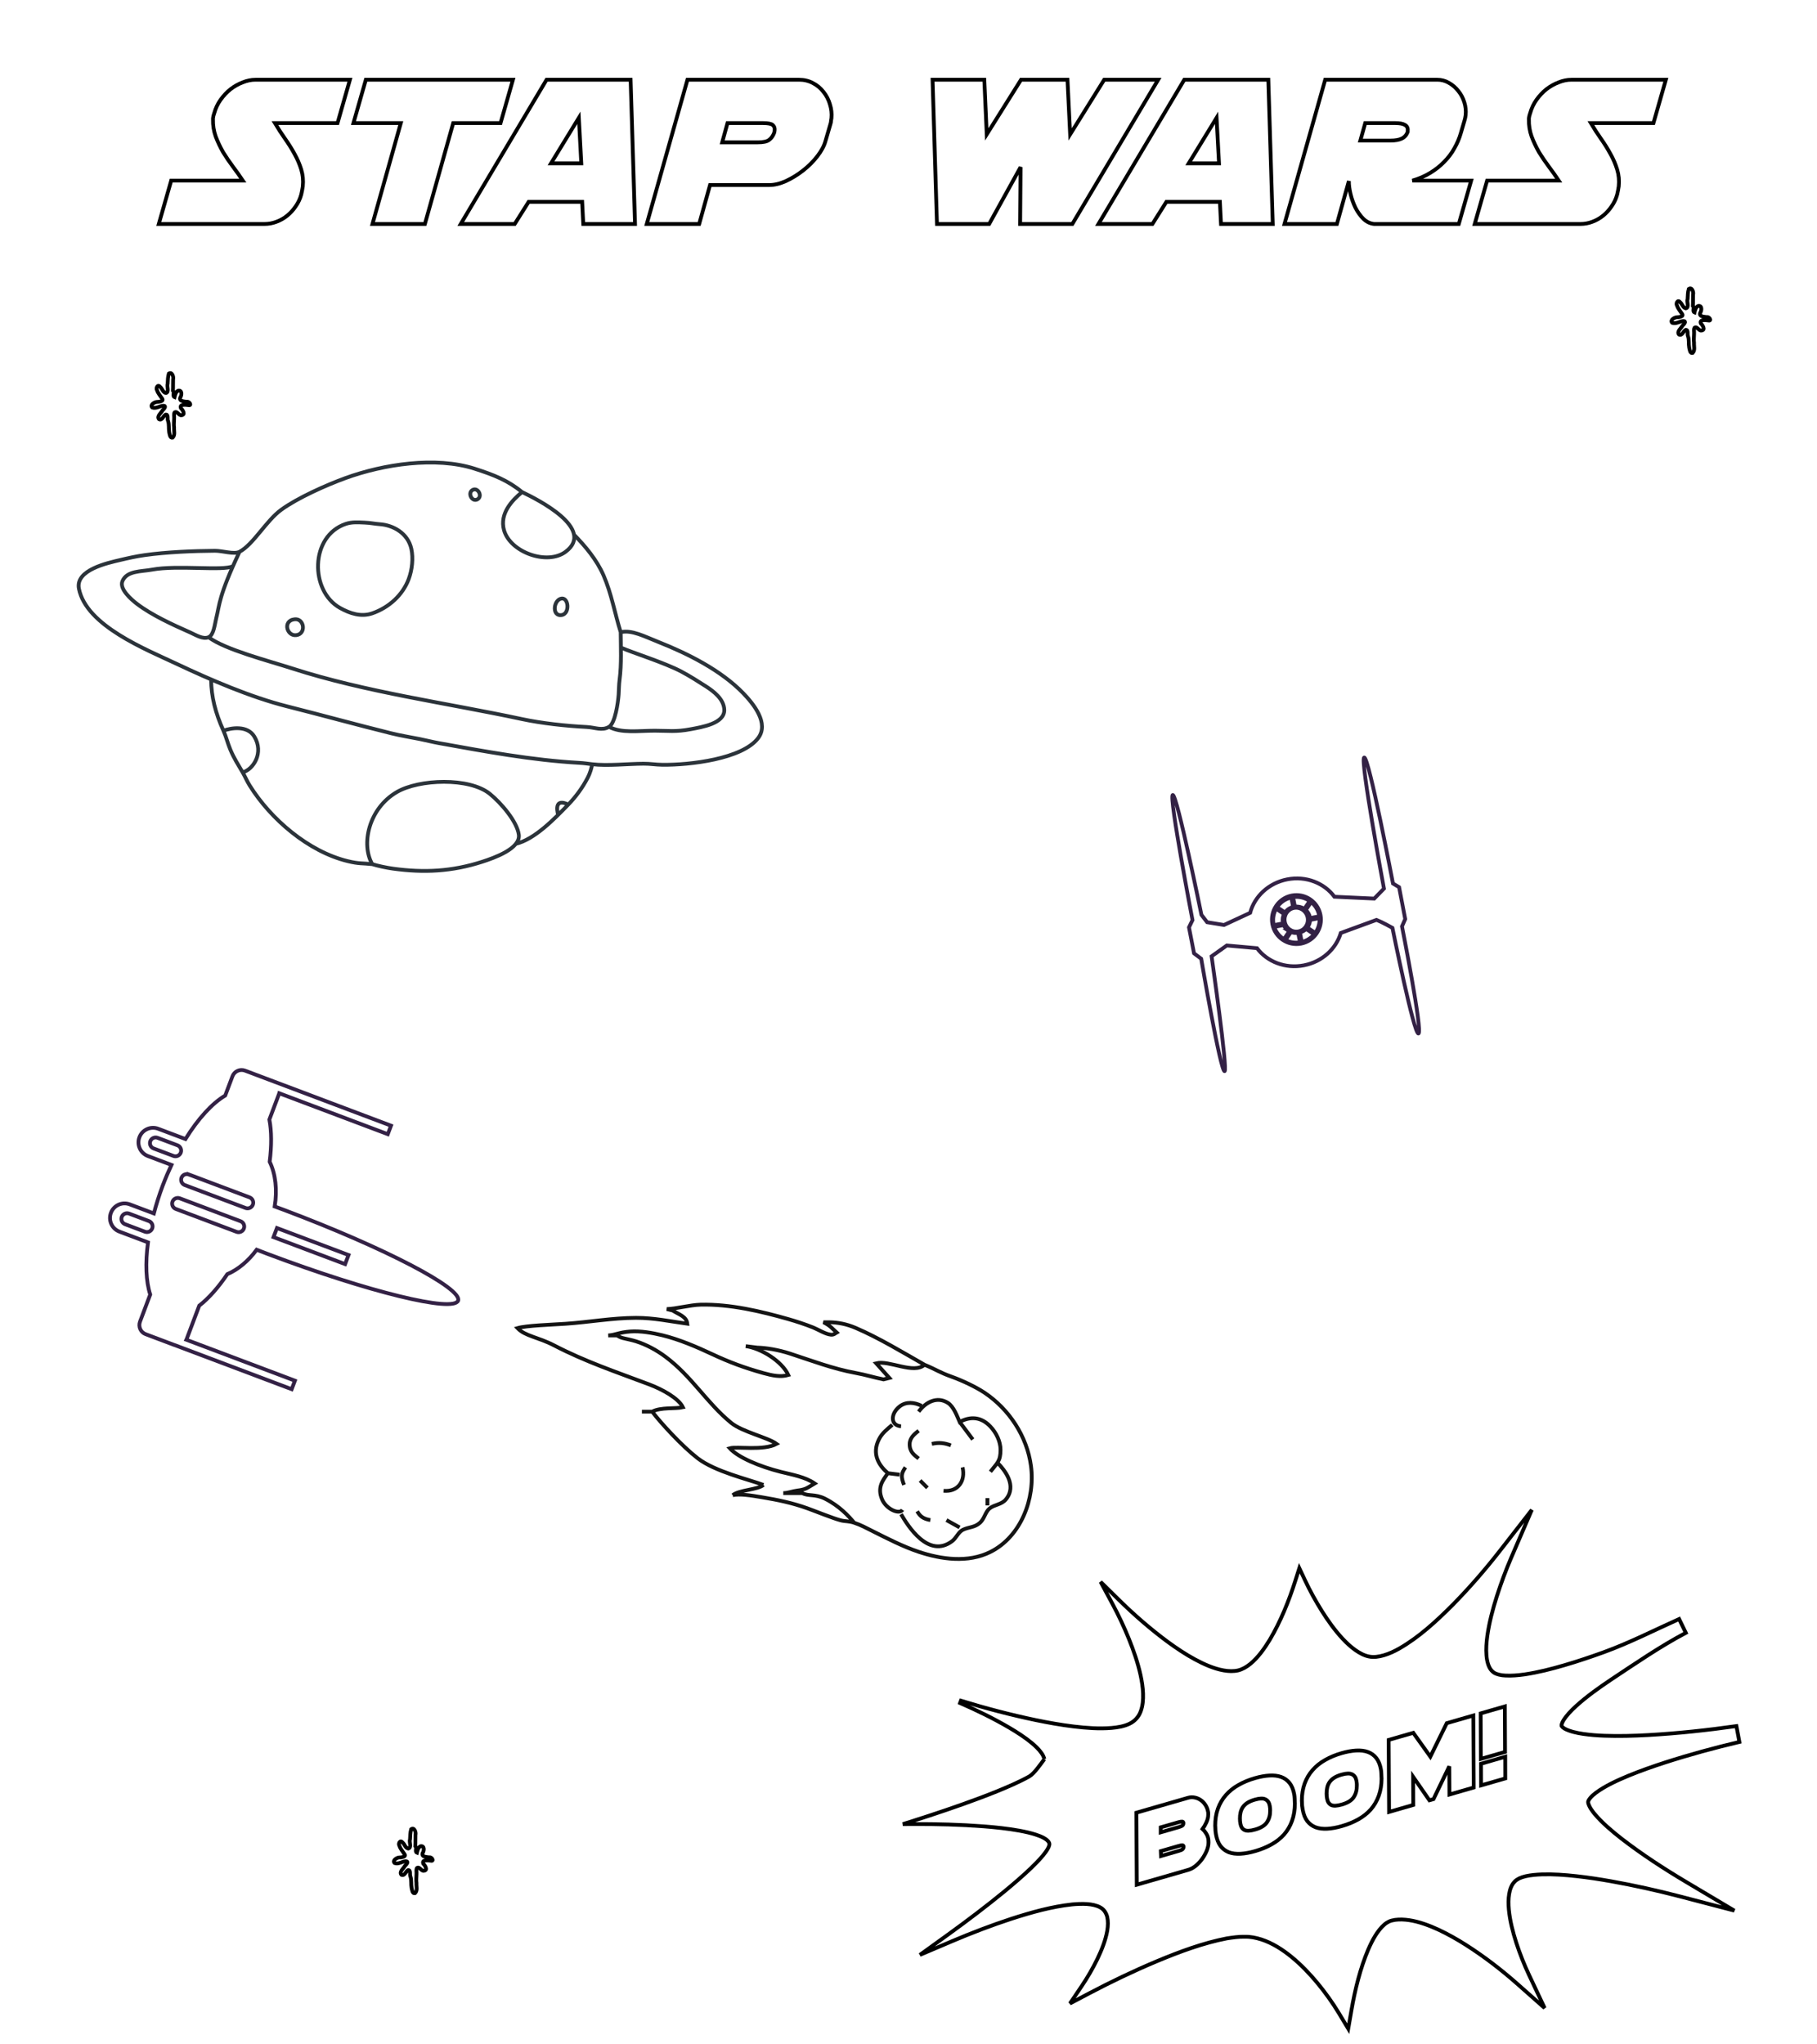 <?xml version="1.0" encoding="UTF-8" standalone="no"?>
<!-- Generator: Adobe Illustrator 13.0.0, SVG Export Plug-In . SVG Version: 6.00 Build 14948)  -->
<svg version="1.1" id="Layer_1" x="0px" y="0px" width="48cm" height="54cm" viewBox="0 0 1814.173 2040.945" enable-background="new 0 0 645.994 633.818" xml:space="preserve" sodipodi:docname="epreuve7_boom_3.svg" inkscape:version="1.1.1 (3bf5ae0, 2021-09-20)" inkscape:export-filename="/local/home/frq08942/Desktop/24h_contents/images_selection/new/bitmap.png" inkscape:export-xdpi="50.799999" inkscape:export-ydpi="50.799999" xmlns:inkscape="http://www.inkscape.org/namespaces/inkscape" xmlns:sodipodi="http://sodipodi.sourceforge.net/DTD/sodipodi-0.dtd" xmlns="http://www.w3.org/2000/svg" xmlns:svg="http://www.w3.org/2000/svg"><defs id="defs4965"><clipPath clipPathUnits="userSpaceOnUse" id="clipPath5062"><path d="M 0,300 H 400 V 0 H 0 Z" id="path5060"/></clipPath></defs><sodipodi:namedview id="namedview4963" pagecolor="#ffffff" bordercolor="#666666" borderopacity="1.0" inkscape:pageshadow="2" inkscape:pageopacity="1" inkscape:pagecheckerboard="0" showgrid="false" inkscape:zoom="0.22627417" inkscape:cx="497.18446" inkscape:cy="1193.2427" inkscape:window-width="1920" inkscape:window-height="1027" inkscape:window-x="0" inkscape:window-y="0" inkscape:window-maximized="1" inkscape:current-layer="Layer_1" units="cm" inkscape:document-units="cm"/>











<path d="m 198.923,1303.489 c 9.36,-7.257 18.954,-18.058 28.034,-31.454 10.695,-4.558 20.935,-13.036 29.3,-24.397 3.744,1.452 7.492,2.902 11.317,4.344 100.265,37.792 185.245,58.602 189.812,46.487 4.567,-12.116 -73.013,-52.571 -173.274,-90.361 -3.311,-1.248 -6.57,-2.436 -9.835,-3.647 2.72,-16.656 0.842,-32.466 -5.02,-44.661 2.019,-16.049 1.946,-30.498 -0.296,-42.136 l 9.655,-25.616 c 0.078,-0.208 0.04,-0.428 0.11,-0.647 l 108.467,40.883 3.207,-8.508 -117.425,-44.26 -12.2,-4.598 -16.166,-6.094 c -5.015,-1.89 -10.616,0.658 -12.513,5.689 l -7.236,19.197 c -13.094,7.785 -27.055,23.073 -39.681,43.428 l -27.242,-10.268 c -7.518,-2.834 -15.913,0.965 -18.745,8.48 -2.834,7.517 0.963,15.919 8.48,18.753 l 23.531,8.869 c -3.096,6.604 -6.042,13.491 -8.746,20.667 -3.551,9.421 -6.44,18.704 -8.834,27.771 l -24.12,-9.091 c -7.518,-2.834 -15.913,0.965 -18.745,8.48 -2.834,7.518 0.963,15.919 8.481,18.753 l 28.536,10.756 c -2.808,20.828 -2.038,38.978 2.203,52.084 l -10.186,27.024 c -1.896,5.031 0.63,10.651 5.642,12.54 l 28.366,10.692 c 0.065,0.03 0.13,0.014 0.192,0.038 l 117.252,44.195 3.208,-8.512 -108.473,-40.886 c 0.089,-0.192 0.255,-0.321 0.332,-0.526 z m 77.589,-77.513 71.478,26.942 -3.421,9.075 -71.478,-26.942 z m -131.816,3.665 -19.832,-7.475 c -2.92,-1.1 -4.403,-4.372 -3.299,-7.302 1.1,-2.92 4.376,-4.402 7.296,-3.301 l 19.832,7.475 c 2.92,1.101 4.403,4.373 3.301,7.296 -1.102,2.93 -4.378,4.409 -7.298,3.308 z m 28.509,-75.636 -19.832,-7.475 c -2.92,-1.101 -4.403,-4.373 -3.3,-7.299 1.102,-2.923 4.376,-4.402 7.296,-3.301 l 19.832,7.475 c 2.92,1.101 4.403,4.373 3.301,7.296 -1.101,2.927 -4.377,4.405 -7.297,3.305 z m 15.297,18.49 60.669,22.867 c 2.926,1.103 4.406,4.374 3.305,7.297 -1.104,2.929 -4.375,4.41 -7.301,3.307 l -60.669,-22.868 c -2.923,-1.102 -4.406,-4.374 -3.302,-7.303 1.102,-2.923 4.376,-4.402 7.299,-3.3 z m -12.975,34.424 c -2.923,-1.102 -4.406,-4.374 -3.306,-7.294 1.103,-2.926 4.378,-4.408 7.301,-3.307 l 60.669,22.867 c 2.926,1.103 4.406,4.374 3.302,7.303 -1.1,2.92 -4.371,4.4 -7.298,3.297 z" id="path3976-5" style="fill:none;stroke:#332145;stroke-width:3.78;stroke-opacity:1;stroke-miterlimit:4;stroke-dasharray:none"/>









<g id="g4206-4" transform="matrix(2.938,-0.571,0.571,2.938,609.758,-259.269)" style="fill:none;stroke:#332145;stroke-width:1.263;stroke-miterlimit:4;stroke-dasharray:none;stroke-opacity:1"><ellipse cx="149.429" cy="429.796" rx="3.88" ry="3.984" id="ellipse4186-8" style="fill:none;stroke:#332145;stroke-width:1.263;stroke-miterlimit:4;stroke-dasharray:none;stroke-opacity:1"/><path d="m 185.188,425.698 -1.768,-1.588 c 0,0 0.156,-43.084 -1.404,-43.084 -1.535,0 -1.873,44.179 -1.873,44.179 l -3.813,2.646 -12.929,-3.136 c -2.437,-5.119 -7.936,-8.694 -14.335,-8.694 -6.361,0 -11.831,3.532 -14.291,8.604 l -9.329,2.309 -5.349,-1.978 -1.396,-2.79 c 0,0 -0.363,-41.053 -1.76,-41.053 -1.395,0 -1.5,42.216 -1.5,42.216 l -1.615,2.158 v 8.828 l 2.003,2.215 c 0,0 -0.871,38.304 0.511,38.304 1.127,0 3.048,-38.431 3.048,-38.431 l 5.676,-2.58 9.714,2.812 c 2.458,5.067 7.928,8.598 14.287,8.598 6.212,0 11.579,-3.369 14.116,-8.25 3.125,-0.5 11.286,-1.804 12.534,-2.011 1.781,1.138 4.699,3.624 4.699,3.624 0,0 0.259,36.373 1.807,36.244 1.549,-0.127 1.419,-36.116 1.419,-36.116 l 1.523,-2.192 z m -35.678,12.251 c -4.514,0 -8.172,-3.659 -8.172,-8.172 0,-4.515 3.658,-8.174 8.172,-8.174 4.513,0 8.172,3.659 8.172,8.174 0.001,4.513 -3.659,8.172 -8.172,8.172 z" id="path4188-1" style="fill:none;stroke:#332145;stroke-width:1.263;stroke-miterlimit:4;stroke-dasharray:none;stroke-opacity:1"/><path d="m 146.201,432.931 c -0.608,-0.596 -1.031,-1.335 -1.218,-2.165 h -3.2 c 0.218,1.748 1.036,3.315 2.231,4.477 0.051,0.051 0.106,0.1 0.159,0.147 l 2.257,-2.256 c -0.077,-0.068 -0.157,-0.132 -0.229,-0.203 z" id="path4190-2" style="fill:none;stroke:#332145;stroke-width:1.263;stroke-miterlimit:4;stroke-dasharray:none;stroke-opacity:1"/><path d="m 154.06,429.833 c 0,0.108 -0.008,0.22 -0.017,0.327 h 3.165 c 0.005,-0.11 0.009,-0.219 0.009,-0.327 0,-1.845 -0.672,-3.544 -1.773,-4.854 l -2.262,2.263 c 0.554,0.734 0.878,1.621 0.878,2.591 z" id="path4192-8" style="fill:none;stroke:#332145;stroke-width:1.263;stroke-miterlimit:4;stroke-dasharray:none;stroke-opacity:1"/><path d="m 152.739,432.931 c -0.053,0.05 -0.11,0.098 -0.166,0.146 l 2.255,2.256 c 0.032,-0.029 0.065,-0.059 0.096,-0.091 1.196,-1.161 2.014,-2.729 2.232,-4.477 h -3.201 c -0.185,0.831 -0.609,1.57 -1.216,2.166 z" id="path4194-9" style="fill:none;stroke:#332145;stroke-width:1.263;stroke-miterlimit:4;stroke-dasharray:none;stroke-opacity:1"/><path d="m 144.637,435.786 c 1.269,0.999 2.864,1.609 4.589,1.661 v -3.213 c -0.855,-0.044 -1.643,-0.305 -2.305,-0.731 z" id="path4196-3" style="fill:none;stroke:#332145;stroke-width:1.263;stroke-miterlimit:4;stroke-dasharray:none;stroke-opacity:1"/><path d="m 144.879,429.833 c 0,-0.999 0.343,-1.913 0.932,-2.66 l -2.26,-2.259 c -1.133,1.32 -1.829,3.042 -1.829,4.919 0,0.108 0.004,0.217 0.008,0.327 h 3.165 c -0.008,-0.107 -0.016,-0.219 -0.016,-0.327 z" id="path4198-6" style="fill:none;stroke:#332145;stroke-width:1.263;stroke-miterlimit:4;stroke-dasharray:none;stroke-opacity:1"/><path d="m 149.227,425.43 v -3.213 c -2.02,0.062 -3.862,0.885 -5.212,2.202 -0.018,0.018 -0.033,0.034 -0.049,0.052 l 2.251,2.249 c 0.773,-0.747 1.825,-1.231 3.01,-1.29 z" id="path4200-8" style="fill:none;stroke:#332145;stroke-width:1.263;stroke-miterlimit:4;stroke-dasharray:none;stroke-opacity:1"/><path d="m 149.833,434.229 v 3.213 c 1.71,-0.076 3.286,-0.701 4.538,-1.707 l -2.281,-2.281 c -0.646,0.434 -1.416,0.711 -2.257,0.775 z" id="path4202-0" style="fill:none;stroke:#332145;stroke-width:1.263;stroke-miterlimit:4;stroke-dasharray:none;stroke-opacity:1"/><path d="m 152.784,426.781 2.249,-2.249 c -0.036,-0.038 -0.071,-0.076 -0.109,-0.113 -1.322,-1.29 -3.117,-2.109 -5.09,-2.199 v 3.217 c 1.143,0.085 2.155,0.566 2.905,1.297 0.016,0.016 0.03,0.032 0.045,0.047 z" id="path4204-2" style="fill:none;stroke:#332145;stroke-width:1.263;stroke-miterlimit:4;stroke-dasharray:none;stroke-opacity:1"/></g>
<path d="m 1619.39,1835.891 c -9.931,-7.816 -19.814,-16.07 -27.341,-25.124 -0.884,-1.133 -1.85,-2.256 -2.576,-3.388 l -1.161,-1.694 -0.939,-1.653 c -1.149,-2.113 -1.847,-4.297 -1.742,-5.072 0.034,-0.333 0.152,-0.822 0.455,-1.517 0.384,-0.705 0.886,-1.547 1.637,-2.423 1.433,-1.767 3.514,-3.594 5.774,-5.3 9.303,-6.851 21.015,-12.225 32.652,-17.062 11.74,-4.814 23.853,-9.063 36.071,-13.039 24.439,-7.876 49.493,-14.71 74.465,-20.595 l -2.965,-15.831 c -29.069,4.12 -58.571,7.289 -87.881,8.958 -14.659,0.815 -29.328,1.206 -43.791,0.694 -7.229,-0.24 -14.392,-0.812 -21.305,-1.825 -6.823,-1.009 -13.74,-2.63 -18.496,-5.215 -0.879,-0.688 -2.131,-1.319 -2.433,-1.913 -0.795,-0.679 -0.569,-0.654 -0.697,-0.94 -0.199,-0.429 0.248,-2.75 1.734,-5.188 2.94,-4.988 7.914,-10.133 13.077,-14.827 10.497,-9.468 22.454,-17.982 34.583,-26.119 24.407,-16.153 48.769,-32.964 74.683,-46.715 l -6.684,-13.781 c -25.087,11.265 -49.458,23.764 -75.362,33.162 -12.967,4.69 -26.026,9.088 -39.181,12.931 -13.14,3.857 -26.418,7.205 -39.622,9.173 -6.563,0.912 -13.165,1.514 -19.295,1.15 -1.477,-0.163 -3.087,-0.145 -4.411,-0.496 -1.396,-0.248 -2.804,-0.489 -3.906,-0.968 -2.486,-0.718 -4.029,-1.935 -5.57,-3.611 -3.015,-3.312 -4.577,-9.134 -5.029,-15.258 -0.485,-6.159 -0.029,-12.727 0.864,-19.283 1.843,-13.148 5.342,-26.36 9.454,-39.358 4.158,-12.963 8.942,-25.975 14.283,-38.383 l 20.687,-48.044 -32.115,41.209 c -14.391,18.467 -30.034,36.423 -46.477,53.214 -16.541,16.604 -34.065,32.767 -53.831,44.053 -4.92,2.8 -10.022,5.129 -15.15,6.654 -5.135,1.505 -10.262,2.272 -14.81,1.316 -4.737,-0.864 -9.482,-3.402 -13.898,-6.514 -4.432,-3.152 -8.579,-6.987 -12.465,-11.13 -7.777,-8.327 -14.591,-17.831 -20.816,-27.695 -6.186,-9.864 -11.923,-20.275 -16.834,-30.71 l -5.733,-12.177 -4.072,12.803 c -6.433,20.207 -14.641,40.413 -25.389,58.598 -5.458,8.986 -11.662,17.665 -19.324,24.035 -3.818,3.143 -8.03,5.58 -12.381,6.636 -4.461,1.035 -9.42,0.875 -14.34,0 -9.903,-1.762 -19.669,-6.124 -28.954,-11.155 -9.327,-5.047 -18.236,-11.053 -26.915,-17.369 -17.252,-12.762 -33.657,-27.047 -48.948,-42.094 l -18.096,-17.817 12.002,22.294 c 5.978,11.101 11.414,22.75 16.209,34.513 4.757,11.796 8.952,23.845 11.655,36.155 1.339,6.147 2.309,12.363 2.542,18.538 0.217,6.155 -0.315,12.339 -2.373,17.836 -1.986,5.551 -6.04,9.864 -11.283,12.378 -5.305,2.538 -11.566,3.592 -17.774,4.138 -12.516,1.026 -25.33,0.052 -37.995,-1.474 -12.689,-1.531 -25.314,-3.816 -37.875,-6.396 -25.105,-5.246 -50.002,-11.785 -74.539,-19.31 l -0.875,2.298 c 16.755,7.299 33.273,15.361 49.082,24.596 7.874,4.658 15.626,9.597 22.665,15.442 3.488,2.941 6.863,6.093 9.494,9.826 1.393,1.82 2.318,3.938 2.956,6.119 m 0,0 c -3.627,4.79 -10.041,14.344 -15.133,17.323 -5.199,2.89 -10.567,5.482 -15.988,7.937 -10.859,4.887 -21.932,9.285 -33.076,13.482 -22.304,8.35 -44.897,15.968 -67.581,23.163 l -9.573,3.028 10.067,-0.052 c 23.625,-0.132 47.316,0.486 70.847,2.284 11.76,0.934 23.506,2.162 35.038,4.221 5.753,1.05 11.478,2.283 16.925,4.065 2.712,0.898 5.383,1.909 7.76,3.217 2.354,1.269 4.534,2.933 5.325,4.67 0.418,0.855 0.476,1.654 0.25,2.604 -0.24,0.992 -0.694,2.175 -1.377,3.324 -1.241,2.324 -3.004,4.602 -4.783,6.814 -3.665,4.409 -7.75,8.599 -11.974,12.65 -8.461,8.104 -17.421,15.773 -26.519,23.271 -18.238,14.943 -37.107,29.255 -56.223,43.047 l -28.28,20.403 32.175,-13.672 c 19.291,-8.196 39.035,-15.764 58.979,-22.296 19.937,-6.438 40.305,-12.183 60.712,-14.395 5.086,-0.5 10.144,-0.657 15.06,-0.381 4.856,0.372 9.615,1.345 13.194,3.372 3.509,1.887 5.801,5.3 6.878,9.401 0.984,4.178 0.855,8.964 0.07,13.755 -1.694,9.64 -5.531,19.266 -9.981,28.512 -4.487,9.222 -9.788,18.334 -15.467,26.752 l -11.78,17.47 18.659,-9.85 c 22.024,-11.623 44.7,-22.496 67.689,-32.16 22.969,-9.621 46.532,-18.364 70.394,-22.995 5.923,-0.847 11.901,-1.796 17.583,-1.602 5.754,-0.183 11.239,0.966 16.733,2.687 10.949,3.539 21.149,10.045 30.434,17.656 9.306,7.651 17.795,16.496 25.605,25.921 7.751,9.405 15.087,19.584 21.243,29.8 l 9.482,15.728 3.152,-18.172 c 3.602,-20.741 8.767,-41.925 16.888,-61.042 4.093,-9.403 9.187,-18.748 15.833,-24.558 1.615,-1.517 3.363,-2.495 5.046,-3.347 0.908,-0.337 1.588,-0.634 2.659,-0.887 l 3.288,-0.662 c 4.508,-0.596 9.316,-0.376 14.161,0.342 9.732,1.49 19.523,5.134 28.993,9.444 9.46,4.45 18.704,9.633 27.663,15.36 17.882,11.401 35.102,24.623 50.925,38.604 l 27.484,24.286 -15.66,-33.194 c -4.808,-10.192 -9.137,-21.154 -12.671,-32.02 -3.507,-10.903 -6.346,-22.041 -7.4,-32.953 -0.508,-5.431 -0.532,-10.812 0.289,-15.694 0.807,-4.883 2.472,-9.181 5.186,-11.996 1.25,-1.542 2.971,-2.542 4.71,-3.518 l 3.16,-1.262 3.59,-0.988 c 5.025,-1.12 10.563,-1.581 16.14,-1.79 11.222,-0.353 22.798,0.49 34.327,1.761 11.547,1.264 23.108,3.038 34.638,5.085 23.029,4.099 46.116,9.232 68.69,15.124 l 54.401,14.197 -48.343,-28.763 c -21.968,-13.064 -43.746,-27.241 -63.883,-42.775" style="fill:none;fill-opacity:1;fill-rule:nonzero;stroke:#000000;stroke-width:3.78;stroke-opacity:1;stroke-miterlimit:4;stroke-dasharray:none" id="path17820-4" sodipodi:nodetypes="ccccccccccccccccccccccccccccccccccccccccccccccccccsccccccccccccccccccccccccccccccccccccccccccccccccccccccccccccccccccscccccccccccccccc"/>








<g aria-label="BOOM!" transform="matrix(1.914,-0.552,0.552,1.914,1735.58,-774.605)" id="text14184" style="font-size:53.264px;line-height:1.25;font-family:'Soloist Italic';-inkscape-font-specification:'Soloist Italic, Normal';letter-spacing:0px;word-spacing:0px;fill:none;stroke:#000000;stroke-width:1.897;stroke-opacity:1;stroke-miterlimit:4;stroke-dasharray:none"><path d="m -615.078,1173.937 0.16,-0.586 q 0.213,-0.479 0.213,-1.278 0.16,-1.704 -0.373,-3.356 -0.479,-1.651 -1.545,-2.929 -1.012,-1.278 -2.557,-2.077 -1.491,-0.799 -3.302,-0.799 h -26.899 l -9.801,34.728 h 26.899 q 1.971,0 4.101,-0.905 2.184,-0.959 4.101,-2.45 1.918,-1.545 3.356,-3.356 1.438,-1.864 1.971,-3.728 l 0.16,-0.639 q 0.053,-0.213 0.107,-0.479 0.053,-0.266 0.107,-0.586 0.16,-1.598 -0.32,-3.036 -0.426,-1.438 -1.065,-2.503 1.332,-1.012 2.716,-2.61 1.438,-1.651 1.971,-3.409 z m -24.608,-0.586 h 9.268 q 1.225,0 1.811,0.213 0.586,0.16 0.479,0.746 l -0.107,0.32 q -0.16,0.586 -0.746,0.852 -0.586,0.266 -2.131,0.266 h -9.268 z m -3.249,11.452 h 9.268 q 1.385,0 1.864,0.16 0.533,0.16 0.479,0.692 -0.053,0.213 -0.107,0.32 0,0.053 0,0.053 -0.213,0.586 -0.799,0.905 -0.533,0.266 -2.024,0.266 h -9.268 z" id="path23420" style="fill:none;stroke:#000000;stroke-opacity:1;stroke-width:1.897;stroke-miterlimit:4;stroke-dasharray:none"/><path d="m -597.448,1197.906 q -4.155,0 -7.457,-0.746 -3.249,-0.746 -5.433,-2.344 -2.131,-1.651 -3.143,-4.155 -0.959,-2.557 -0.586,-6.179 0.16,-1.864 0.799,-4.101 v -0.106 q 1.332,-4.687 3.728,-7.99 2.45,-3.356 5.753,-5.433 3.302,-2.131 7.404,-3.089 4.101,-1.012 8.842,-1.012 4.155,0 7.404,0.746 3.302,0.746 5.486,2.344 2.184,1.598 3.196,4.101 1.012,2.503 0.639,6.072 -0.107,1.012 -0.373,2.077 -0.213,1.012 -0.533,2.184 v 0.106 q -1.385,4.741 -3.835,8.096 -2.397,3.302 -5.699,5.433 -3.302,2.077 -7.404,3.036 -4.101,0.959 -8.789,0.959 z m 6.978,-24.821 q -2.344,0 -3.995,0.479 -1.651,0.479 -2.823,1.438 -1.119,0.905 -1.864,2.237 -0.746,1.332 -1.225,3.036 v 0.106 q -0.266,0.746 -0.426,2.237 -0.266,2.397 1.119,3.675 1.385,1.225 5.22,1.225 4.474,0 6.658,-1.864 2.237,-1.864 3.196,-5.273 v -0.106 q 0.213,-0.533 0.266,-1.065 0.107,-0.533 0.16,-1.065 0.266,-2.397 -1.172,-3.728 -1.385,-1.332 -5.113,-1.332 z" id="path23422" style="fill:none;stroke:#000000;stroke-opacity:1;stroke-width:1.897;stroke-miterlimit:4;stroke-dasharray:none"/><path d="m -552.226,1197.906 q -4.155,0 -7.457,-0.746 -3.249,-0.746 -5.433,-2.344 -2.131,-1.651 -3.143,-4.155 -0.959,-2.557 -0.586,-6.179 0.16,-1.864 0.799,-4.101 v -0.106 q 1.332,-4.687 3.729,-7.99 2.45,-3.356 5.753,-5.433 3.302,-2.131 7.404,-3.089 4.101,-1.012 8.842,-1.012 4.155,0 7.404,0.746 3.302,0.746 5.486,2.344 2.184,1.598 3.196,4.101 1.012,2.503 0.639,6.072 -0.107,1.012 -0.373,2.077 -0.213,1.012 -0.533,2.184 v 0.106 q -1.385,4.741 -3.835,8.096 -2.397,3.302 -5.699,5.433 -3.302,2.077 -7.404,3.036 -4.101,0.959 -8.789,0.959 z m 6.978,-24.821 q -2.344,0 -3.995,0.479 -1.651,0.479 -2.823,1.438 -1.119,0.905 -1.864,2.237 -0.746,1.332 -1.225,3.036 v 0.106 q -0.266,0.746 -0.426,2.237 -0.266,2.397 1.119,3.675 1.385,1.225 5.22,1.225 4.474,0 6.658,-1.864 2.237,-1.864 3.196,-5.273 v -0.106 q 0.213,-0.533 0.266,-1.065 0.107,-0.533 0.16,-1.065 0.266,-2.397 -1.172,-3.728 -1.385,-1.332 -5.113,-1.332 z" id="path23424" style="fill:none;stroke:#000000;stroke-opacity:1;stroke-width:1.897;stroke-miterlimit:4;stroke-dasharray:none"/><path d="m -483.409,1197.64 h -12.677 l 3.835,-13.582 -12.144,13.582 h -2.131 l -4.581,-13.582 -3.835,13.582 h -12.624 l 9.801,-34.728 h 12.837 l 4.9,13.849 12.57,-13.849 h 13.849 z" id="path23426" style="fill:none;stroke:#000000;stroke-opacity:1;stroke-width:1.897;stroke-miterlimit:4;stroke-dasharray:none"/><path d="m -457.149,1162.911 -6.232,21.945 h -12.624 l 6.232,-21.945 z m -22.424,34.728 2.983,-10.44 h 12.624 l -2.983,10.44 z" id="path23428" style="fill:none;stroke:#000000;stroke-opacity:1;stroke-width:1.897;stroke-miterlimit:4;stroke-dasharray:none"/></g><g id="g9348-2" transform="matrix(5.381,0,0,-5.381,1699.028,329.972)" style="fill:none;stroke:#000000;stroke-width:0.702;stroke-miterlimit:4;stroke-dasharray:none;stroke-opacity:1"><path d="m 0,0 c -0.536,-0.129 -0.831,0.873 -1.336,0.5 -0.168,-0.329 -0.038,-0.745 -0.073,-1.11 0.002,-0.562 -0.093,-1.118 -0.008,-1.679 -0.041,-0.617 0.23,-1.385 -0.264,-1.871 -0.507,-0.126 -0.544,0.643 -0.638,0.992 -0.124,0.682 0.009,1.385 -0.195,2.054 -0.223,0.368 0.128,1.266 -0.455,1.241 -0.445,-0.222 -0.634,-1.17 -1.247,-0.864 -0.444,0.558 0.407,1.15 0.656,1.633 0.233,0.215 0.835,0.864 0.154,0.864 -0.695,-0.045 -1.355,-0.59 -2.066,-0.329 -0.452,0.491 0.378,0.976 0.818,1.027 0.399,0.018 1.463,0.089 0.981,0.682 -0.309,0.484 -0.716,0.916 -0.894,1.472 -0.277,0.414 0.114,1.191 0.562,0.645 0.412,-0.325 0.498,-1.007 1.057,-1.139 0.716,0.175 0.125,1.207 0.341,1.731 0.034,0.622 0.032,1.255 0.209,1.858 0.606,0.424 0.937,-0.593 0.802,-1.06 -0.031,-0.694 0.01,-1.389 -0.031,-2.082 0.348,-0.313 -0.145,-1.026 0.297,-1.208 0.108,0.439 0.226,0.982 0.674,1.194 C 0.112,4.699 0.019,3.701 -0.27,3.275 -0.529,2.541 0.502,2.566 0.967,2.489 1.416,2.615 1.969,1.699 1.217,1.876 0.751,1.931 -0.479,2.103 -0.139,1.297 0.171,1.009 0.737,0.099 0.009,0.022 Z" style="fill:none;fill-opacity:1;fill-rule:evenodd;stroke:#000000;stroke-width:0.702;stroke-miterlimit:4;stroke-dasharray:none;stroke-opacity:1" id="path9350-7"/></g><g id="g9348-2-7" transform="matrix(5.381,0,0,-5.381,181.423,414.518)" style="fill:none;stroke:#000000;stroke-width:0.702;stroke-miterlimit:4;stroke-dasharray:none;stroke-opacity:1"><path d="m 0,0 c -0.536,-0.129 -0.831,0.873 -1.336,0.5 -0.168,-0.329 -0.038,-0.745 -0.073,-1.11 0.002,-0.562 -0.093,-1.118 -0.008,-1.679 -0.041,-0.617 0.23,-1.385 -0.264,-1.871 -0.507,-0.126 -0.544,0.643 -0.638,0.992 -0.124,0.682 0.009,1.385 -0.195,2.054 -0.223,0.368 0.128,1.266 -0.455,1.241 -0.445,-0.222 -0.634,-1.17 -1.247,-0.864 -0.444,0.558 0.407,1.15 0.656,1.633 0.233,0.215 0.835,0.864 0.154,0.864 -0.695,-0.045 -1.355,-0.59 -2.066,-0.329 -0.452,0.491 0.378,0.976 0.818,1.027 0.399,0.018 1.463,0.089 0.981,0.682 -0.309,0.484 -0.716,0.916 -0.894,1.472 -0.277,0.414 0.114,1.191 0.562,0.645 0.412,-0.325 0.498,-1.007 1.057,-1.139 0.716,0.175 0.125,1.207 0.341,1.731 0.034,0.622 0.032,1.255 0.209,1.858 C -1.793,8.131 -1.462,7.114 -1.597,6.647 -1.628,5.954 -1.587,5.259 -1.628,4.566 -1.28,4.252 -1.773,3.539 -1.331,3.358 -1.223,3.797 -1.105,4.34 -0.657,4.552 0.112,4.699 0.019,3.701 -0.27,3.275 -0.529,2.541 0.502,2.566 0.967,2.489 1.416,2.615 1.969,1.699 1.217,1.876 0.751,1.931 -0.479,2.103 -0.139,1.297 0.171,1.009 0.737,0.099 0.009,0.022 Z" style="fill:none;fill-opacity:1;fill-rule:evenodd;stroke:#000000;stroke-width:0.702;stroke-miterlimit:4;stroke-dasharray:none;stroke-opacity:1" id="path9350-7-7"/></g><g id="g9348-2-5" transform="matrix(5.381,0,0,-5.381,423.422,1867.644)" style="fill:none;stroke:#000000;stroke-width:0.702;stroke-miterlimit:4;stroke-dasharray:none;stroke-opacity:1"><path d="m 0,0 c -0.536,-0.129 -0.831,0.873 -1.336,0.5 -0.168,-0.329 -0.038,-0.745 -0.073,-1.11 0.002,-0.562 -0.093,-1.118 -0.008,-1.679 -0.041,-0.617 0.23,-1.385 -0.264,-1.871 -0.507,-0.126 -0.544,0.643 -0.638,0.992 -0.124,0.682 0.009,1.385 -0.195,2.054 -0.223,0.368 0.128,1.266 -0.455,1.241 -0.445,-0.222 -0.634,-1.17 -1.247,-0.864 -0.444,0.558 0.407,1.15 0.656,1.633 0.233,0.215 0.835,0.864 0.154,0.864 -0.695,-0.045 -1.355,-0.59 -2.066,-0.329 -0.452,0.491 0.378,0.976 0.818,1.027 0.399,0.018 1.463,0.089 0.981,0.682 -0.309,0.484 -0.716,0.916 -0.894,1.472 -0.277,0.414 0.114,1.191 0.562,0.645 0.412,-0.325 0.498,-1.007 1.057,-1.139 0.716,0.175 0.125,1.207 0.341,1.731 0.034,0.622 0.032,1.255 0.209,1.858 C -1.793,8.131 -1.462,7.114 -1.597,6.647 -1.628,5.954 -1.587,5.259 -1.628,4.566 -1.28,4.252 -1.773,3.539 -1.331,3.358 -1.223,3.797 -1.105,4.34 -0.657,4.552 0.112,4.699 0.019,3.701 -0.27,3.275 -0.529,2.541 0.502,2.566 0.967,2.489 1.416,2.615 1.969,1.699 1.217,1.876 0.751,1.931 -0.479,2.103 -0.139,1.297 0.171,1.009 0.737,0.099 0.009,0.022 Z" style="fill:none;fill-opacity:1;fill-rule:evenodd;stroke:#000000;stroke-width:0.702;stroke-miterlimit:4;stroke-dasharray:none;stroke-opacity:1" id="path9350-7-4"/></g><path style="fill:none;stroke:#141414;stroke-width:3.78;stroke-miterlimit:4;stroke-dasharray:none" d="m 762.251,1482.435 c -14.543,-5.426 -48.495,-13.264 -65.765,-26.684 -15.732,-12.225 -36.535,-34.977 -45.342,-46.468 8.646,-4.618 23.275,-2.62 30.7,-4.389 -4.389,-9.008 -20.559,-17.852 -33.624,-22.787 -32.853,-12.41 -63.574,-22.633 -95.025,-38.977 -16.036,-8.334 -28.829,-9.118 -36.548,-17.24 8.816,-2.608 33.315,-3.333 48.244,-4.353 23.368,-1.597 46.727,-5.851 70.172,-5.888 18.097,-0.029 34.303,3.58 51.167,5.852 -0.762,-7.204 -8.304,-9.147 -14.619,-13.167 l -5.848,-1.463 c 9.16,-0.204 23.343,-4.116 33.624,-4.368 29.588,-0.725 60.462,6.64 87.715,14.403 7.777,2.216 17.298,5.342 24.853,8.405 5.183,2.101 11.801,6.432 17.477,7.129 3.187,0.391 4.77,-1.542 5.913,-2.161 -4.718,-4.195 -5.911,-6.542 -13.157,-10.241 h 5.848 c 8.592,0.177 17.042,1.696 26.315,5.666 23.028,9.86 47.118,24.462 68.71,36.763 -10.617,9.742 -35.224,-4.753 -48.244,-1.463 l 13.157,14.63 -5.848,1.463 c -10.943,-2.26 -17.585,-4.565 -27.777,-6.417 -22.438,-4.076 -44.087,-12.342 -65.787,-19.415 -11.341,-3.697 -23.881,-5.733 -32.325,-5.902 l -11.695,-1.463 c 15.467,2.138 36.151,15.066 42.558,28.808 -7.681,2.251 -15.724,0.633 -24.853,-1.895 -18.512,-5.126 -34.11,-10.907 -51.167,-18.91 -15.41,-7.23 -32.858,-14.732 -49.705,-18.847 -9.9,-2.418 -22.002,-4.54 -32.162,-3.765 -11.725,0.894 -14.398,3.435 -21.929,3.914 h 8.772 c 0.969,0.525 2.835,1.894 5.913,2.661 4.446,1.107 8.657,1.822 13.092,3.233 10.355,3.294 20.489,8.784 29.238,15.289 26.455,19.667 41.294,46.17 65.787,66.125 10.981,8.946 36.762,14.615 45.32,20.958 -13.285,7.131 -39.602,2.325 -46.782,4.389 8.447,9.248 29.939,18.25 51.167,23.595 11.421,2.875 23.91,4.9 33.624,11.519 -7.953,4.676 -8.62,6.012 -17.543,7.121 -4.647,0.578 -9.135,2.517 -13.825,2.517 h 19.005 c 6.022,3.342 12.806,0.634 22.597,5.546 14.61,7.328 23.917,17.644 29.239,24.062 m 70.172,-157.752 c 12.77,5.268 14.011,7.272 27.777,12.202 9.739,3.488 23.531,9.938 32.162,15.726 24.449,16.396 42.359,43.299 46.359,73.021 4.44,32.974 -10.127,70.718 -40.511,85.925 -22.302,11.16 -48.973,7.429 -71.634,-0.123 -15.54,-5.181 -30.863,-13.091 -45.32,-20.325 -7.12,-3.562 -12.056,-6.345 -19.005,-8.674 -5.564,-1.865 -8.562,-1.208 -13.157,-2.335 -7.219,-1.769 -25.666,-9.257 -33.624,-12.111 -15.403,-5.524 -29.848,-8.43 -45.32,-11.026 -11.242,-1.887 -22.081,-3.627 -29.238,-2.069 m 185.664,-83.394 c 7.055,-9.565 18.384,-15.586 29.176,-8.765 5.867,3.708 9.143,13.129 11.758,19.006 10.79,-5.661 21.303,-5.215 30.547,4.452 6.079,6.356 10.245,15.059 10.271,23.345 0.036,11.643 -3.516,13.295 -10.118,21.946 m -89.177,-45.354 c -11.02,-0.859 -10.459,-12.821 -1.398,-19.848 6.579,-5.102 14.662,-4.103 21.865,-0.634 m -279.228,5.852 h 10.233 m 307.004,10.242 13.157,17.556 m -80.406,-14.63 c -5.169,4.533 -10.048,7.972 -13.391,14.632 -7.241,14.421 -0.133,25.792 9.005,33.649 -4.884,6.913 -11.055,14.013 -5.716,26.333 4.074,9.406 16.936,15.314 20.335,10.243 m 16.081,-79.004 c -3.862,3.107 -8.811,6.87 -8.957,13.167 -0.192,8.304 4.805,11.15 8.957,14.63 m 13.157,-14.63 c 7.089,-1.67 12.577,-0.946 19.005,1.463 m 46.782,17.555 c 6.795,6.964 19.607,22.541 8.143,36.418 -4.339,5.252 -11.176,5.04 -16.165,8.918 -4.213,3.276 -5.226,10.357 -9.606,14.319 -5.459,4.939 -11.118,4.189 -17.074,7.043 -4.571,2.19 -6.604,8.213 -10.755,11.352 -23.692,17.906 -44.315,-15.37 -51.03,-26.844 m 4.386,-46.817 c -4.402,6.355 -4.62,9.106 -1.462,17.556 m 58.477,-17.556 c 3.105,13.53 -4.434,24.803 -19.005,23.409 m -55.553,-17.556 11.695,1.463 m 20.467,5.852 7.31,7.315 m -163.736,-2.926 c -5.371,4.84 -24.284,4.908 -30.7,10.243 m 254.375,2.925 v 7.315 m -70.172,5.852 c 2.934,5.077 6.051,7.486 13.157,8.778 m 16.081,0 13.157,7.315" id="path27203" sodipodi:nodetypes="csccsscsscccsssscccsccccsscccssssccssssccscsccsccsscccsssscccscssccsccccccsccccsccccsssscccccccccccccccccc"/><g aria-label="STAP WARS" id="text39103" style="font-size:220.857px;line-height:1.25;font-family:'Soloist Italic';-inkscape-font-specification:'Soloist Italic, Normal';letter-spacing:0px;word-spacing:0px;fill:none;stroke:#000000;stroke-width:3.78;stroke-miterlimit:4;stroke-dasharray:none"><path d="m 158.545,223.603 h 105.57 q 6.184,0 11.926,-2.209 5.963,-2.209 10.822,-6.184 4.859,-3.975 8.393,-9.276 3.755,-5.301 5.521,-11.705 0.442,-2.209 0.883,-4.196 0.442,-1.988 0.663,-3.975 0.883,-8.834 -1.546,-16.785 -2.429,-7.951 -6.626,-15.46 -4.196,-7.73 -9.497,-15.239 -5.301,-7.509 -10.159,-15.681 h 62.503 l 12.368,-43.288 h -94.306 q -6.405,0 -12.81,2.65 -6.405,2.429 -12.147,6.847 -5.521,4.417 -9.939,10.601 -4.196,5.963 -6.184,13.031 -1.104,3.092 -1.325,5.301 v 1.325 q -0.221,8.613 2.65,16.785 3.092,8.172 7.509,15.902 4.638,7.509 9.939,14.577 5.301,7.067 9.718,13.693 h -71.558 z" id="path1138" style="stroke-width:3.78;stroke-miterlimit:4;stroke-dasharray:none"/><path d="m 365.267,79.604 h 146.87 l -12.368,43.288 h -47.263 l -28.27,100.711 h -52.343 l 28.27,-100.711 h -47.263 z" id="path1140" style="stroke-width:3.78;stroke-miterlimit:4;stroke-dasharray:none"/><path d="m 581.265,201.517 h -53.447 l -13.914,22.086 H 460.014 L 545.707,79.604 h 83.926 l 4.417,143.999 H 582.369 Z M 550.124,163.088 h 30.257 l -2.429,-45.497 z" id="path1142" style="stroke-width:3.78;stroke-miterlimit:4;stroke-dasharray:none"/><path d="M 698.098,223.603 H 645.755 L 686.392,79.604 h 111.533 q 7.509,0 13.693,3.313 6.405,3.313 10.601,8.834 4.417,5.521 6.405,12.368 2.209,6.847 1.546,13.914 -0.221,1.325 -0.442,2.65 0,1.325 -0.442,2.65 l -5.08,17.448 q -1.988,7.288 -8.172,15.239 -5.963,7.73 -14.135,14.135 -8.172,6.405 -17.227,10.601 -8.834,3.975 -16.564,3.975 h -59.19 z m 22.969,-81.496 h 35.558 q 8.172,0 11.264,-2.429 3.313,-2.429 5.08,-7.067 l 0.442,-2.209 q 0.442,-3.534 -1.767,-5.521 -2.209,-1.988 -9.718,-1.988 h -35.558 z" id="path1144" style="stroke-width:3.78;stroke-miterlimit:4;stroke-dasharray:none"/><path d="m 1068.475,134.155 -2.65,-54.552 h -46.38 l -34.233,54.552 -2.429,-54.552 h -51.681 l 4.417,143.999 h 52.122 l 31.362,-56.76 -0.442,56.76 h 52.122 l 85.692,-143.999 h -53.889 z" id="path1146" style="stroke-width:3.78;stroke-miterlimit:4;stroke-dasharray:none"/><path d="m 1217.995,201.517 h -53.447 l -13.914,22.086 h -53.889 l 85.693,-143.999 h 83.926 l 4.417,143.999 h -51.681 z m -31.141,-38.429 h 30.257 l -2.429,-45.497 z" id="path1148" style="stroke-width:3.78;stroke-miterlimit:4;stroke-dasharray:none"/><path d="m 1334.828,223.603 h -52.343 l 40.638,-143.999 h 111.975 q 6.184,0 11.485,3.092 5.521,3.092 9.497,8.172 3.975,4.859 5.963,11.264 1.988,6.184 1.325,12.81 -0.221,1.325 -0.442,2.65 -0.221,1.325 -0.663,2.65 l -3.755,12.81 q -2.209,7.73 -6.405,15.018 -3.975,7.288 -10.159,13.472 -5.963,6.184 -13.914,11.043 -7.951,4.859 -17.889,7.73 h 58.748 l -12.368,43.288 h -84.588 q -5.963,-0.663 -10.601,-5.08 -4.638,-4.638 -7.951,-11.043 -3.092,-6.405 -4.859,-13.472 -1.767,-7.288 -1.767,-13.251 z m 23.411,-83.263 h 30.037 q 7.288,0 11.264,-1.988 4.196,-1.988 5.963,-6.626 v -1.325 q 0.883,-7.509 -12.368,-7.509 h -30.037 z" id="path1150" style="stroke-width:3.78;stroke-miterlimit:4;stroke-dasharray:none"/><path d="m 1472.421,223.603 h 105.57 q 6.184,0 11.926,-2.209 5.963,-2.209 10.822,-6.184 4.859,-3.975 8.393,-9.276 3.755,-5.301 5.521,-11.705 0.442,-2.209 0.883,-4.196 0.442,-1.988 0.663,-3.975 0.883,-8.834 -1.546,-16.785 -2.429,-7.951 -6.626,-15.46 -4.196,-7.73 -9.497,-15.239 -5.301,-7.509 -10.159,-15.681 h 62.502 l 12.368,-43.288 h -94.306 q -6.405,0 -12.81,2.65 -6.405,2.429 -12.147,6.847 -5.521,4.417 -9.939,10.601 -4.196,5.963 -6.184,13.031 -1.104,3.092 -1.325,5.301 v 1.325 q -0.221,8.613 2.65,16.785 3.092,8.172 7.509,15.902 4.638,7.509 9.938,14.577 5.301,7.067 9.718,13.693 h -71.558 z" id="path1152" style="stroke-width:3.78;stroke-miterlimit:4;stroke-dasharray:none"/></g><g id="g33994" transform="matrix(3.726,0,0,-3.726,527.893,2873.091)"/><path style="fill:none;stroke:#2b333a;stroke-width:3.78;stroke-miterlimit:4;stroke-dasharray:none" d="m 573.036,533.689 c 11.403,11.637 22.75,25.087 29.573,40.745 8.026,18.42 11.415,38.747 17.119,56.723 10.917,-2.663 23.93,4.326 37.867,9.839 29.504,11.672 62.434,28.315 84.395,50.995 10.409,10.751 26.154,30.12 14.976,44.873 -15.785,20.832 -68.133,26.962 -95.585,26.639 -7.151,-0.083 -11.703,-1.119 -18.933,-1.074 -15.951,0.1 -35.875,2.33 -51.109,0.536 -5.328,-0.63 -7.736,-1.105 -13.265,-1.411 -46.818,-2.607 -94.135,-11.437 -140.106,-19.717 -6.354,-1.144 -12.371,-2.73 -18.933,-4.04 -10.025,-2.002 -18.645,-3.301 -28.4,-5.723 -34.667,-8.601 -69.014,-18.07 -104.133,-26.936 -36.391,-9.189 -76.59,-26.58 -109.813,-42.251 -30.934,-14.593 -90.569,-38.088 -97.897,-75.216 -3.709,-18.791 28.868,-25.682 41.097,-28.58 8.516,-2.019 15.978,-3.691 24.613,-4.914 21.65,-3.066 48.433,-4.17 70.053,-4.32 7.73,-0.053 19.156,3.886 24.606,1.007 13.748,-7.264 26.702,-31.133 41.661,-41.983 16.382,-11.883 44.946,-24.64 64.373,-31.695 37.516,-13.623 89.645,-21.797 128.746,-9.255 19.16,6.146 33.143,11.667 47.333,23.312 -10.197,8.368 -22.536,21.569 -18.112,37.815 6.047,22.214 43.145,35.646 61.622,21.745 30.369,-22.845 -28.264,-52.312 -43.511,-59.561 m -49.976,-1.729 c 5.451,-4.033 11.05,5.8 5.468,8.961 -5.301,3.001 -9.868,-5.704 -5.468,-8.961 m -126.102,33.526 c 6.187,-2.1 12.18,-1.555 18.931,-1.309 5.955,0.217 9.773,1.232 15.147,1.608 13.32,0.931 28.038,8.997 31.448,24.627 2.026,9.293 0.835,20.857 -2.698,30.252 -5.932,15.774 -19.602,28.301 -36.324,34.098 -11.237,3.895 -22.4,0.074 -32.158,-5.359 -30.182,-16.802 -30.255,-71.732 5.653,-83.917 m -112.87,42.289 c -9.577,4.82 -55.41,-1.298 -80.252,3.34 -11.174,2.087 -25.525,0.894 -29.883,11.644 -3.154,7.781 8.989,18.32 14.736,22.675 14.938,11.318 35.618,20.755 53.013,28.433 5.55,2.45 12.677,7.158 18.339,4.737 5.154,-2.204 6.13,-12.895 7.461,-18.234 3.611,-14.493 2.383,-22.319 23.42,-67.059 m 320.501,46.915 c 8.073,-2.738 9.847,14.8 1.183,16.249 -9.529,1.594 -8.548,-13.752 -1.183,-16.249 m -265.634,20.477 c 9.203,-1.118 11.68,12.687 3.554,15.433 -10.588,3.577 -16.364,-13.877 -3.554,-15.433 m 325.7,12.903 c 0.08,14.435 0.966,31.634 -1.091,47.269 -0.742,5.648 -0.541,9.136 -0.973,15.126 -0.521,7.255 -3.329,28.431 -9.576,32.088 -7.145,4.184 -13.757,0.55 -22.44,0.129 -20.244,-0.983 -45.071,-3.715 -64.373,-7.856 -74.45,-15.967 -155.702,-26.798 -229.093,-50.465 -23.385,-7.542 -67.775,-18.971 -83.901,-31.293 m 411.636,10.348 c 11.303,5.003 43.628,15.073 60.398,23.948 7.982,4.224 17.186,10.042 24.585,14.812 7.422,4.784 17.973,12.61 18.248,23.408 0.35,13.71 -22.527,17.213 -33.366,19.284 -15.319,2.927 -22.481,1.522 -35.973,1.522 -16.069,0 -33.359,2.753 -45.72,-3.836 m -397.283,-47.066 c 0.141,17.007 4.317,33.296 12.288,50.903 2.769,6.117 4.184,12.464 6.9,18.908 3.757,8.913 7.815,15.026 12.275,22.689 2.662,4.576 4.227,8.618 7.115,13.235 20.968,33.535 58.517,65.814 97.707,75.383 11.767,2.872 14.59,1.887 24.613,3.027 4.83,1.594 14.473,3.628 20.827,4.496 30.88,4.22 58.703,2.878 88.987,-6.909 12.095,-3.91 38.293,-13.17 36.488,-27.02 -1.693,-12.988 -17.564,-31.584 -28.922,-40.766 -20.552,-16.612 -70.517,-14.748 -92.766,-1.853 -28.383,16.452 -36.011,52.454 -24.613,72.051 M 223.094,729.478 c 7.773,-2.908 23.94,-5.466 30.79,5.784 9.873,16.212 -0.892,32.948 -11.616,35.813 m 349.072,-8.109 c -0.924,3.846 -1.744,8.06 -4.731,13.785 -5.099,9.768 -11.741,18.783 -19.202,26.467 -13.967,14.385 -33.654,34.832 -52.617,39.283 m 42.522,-28.726 c -1.795,-6.92 -2.458,-16.565 10.095,-10.557" id="path36281" sodipodi:nodetypes="ccccsscsccsccccssssssssccccccccsscsscccssssssccscccccsccsccccccccsccssccccccscccccccccccc"/></svg>
